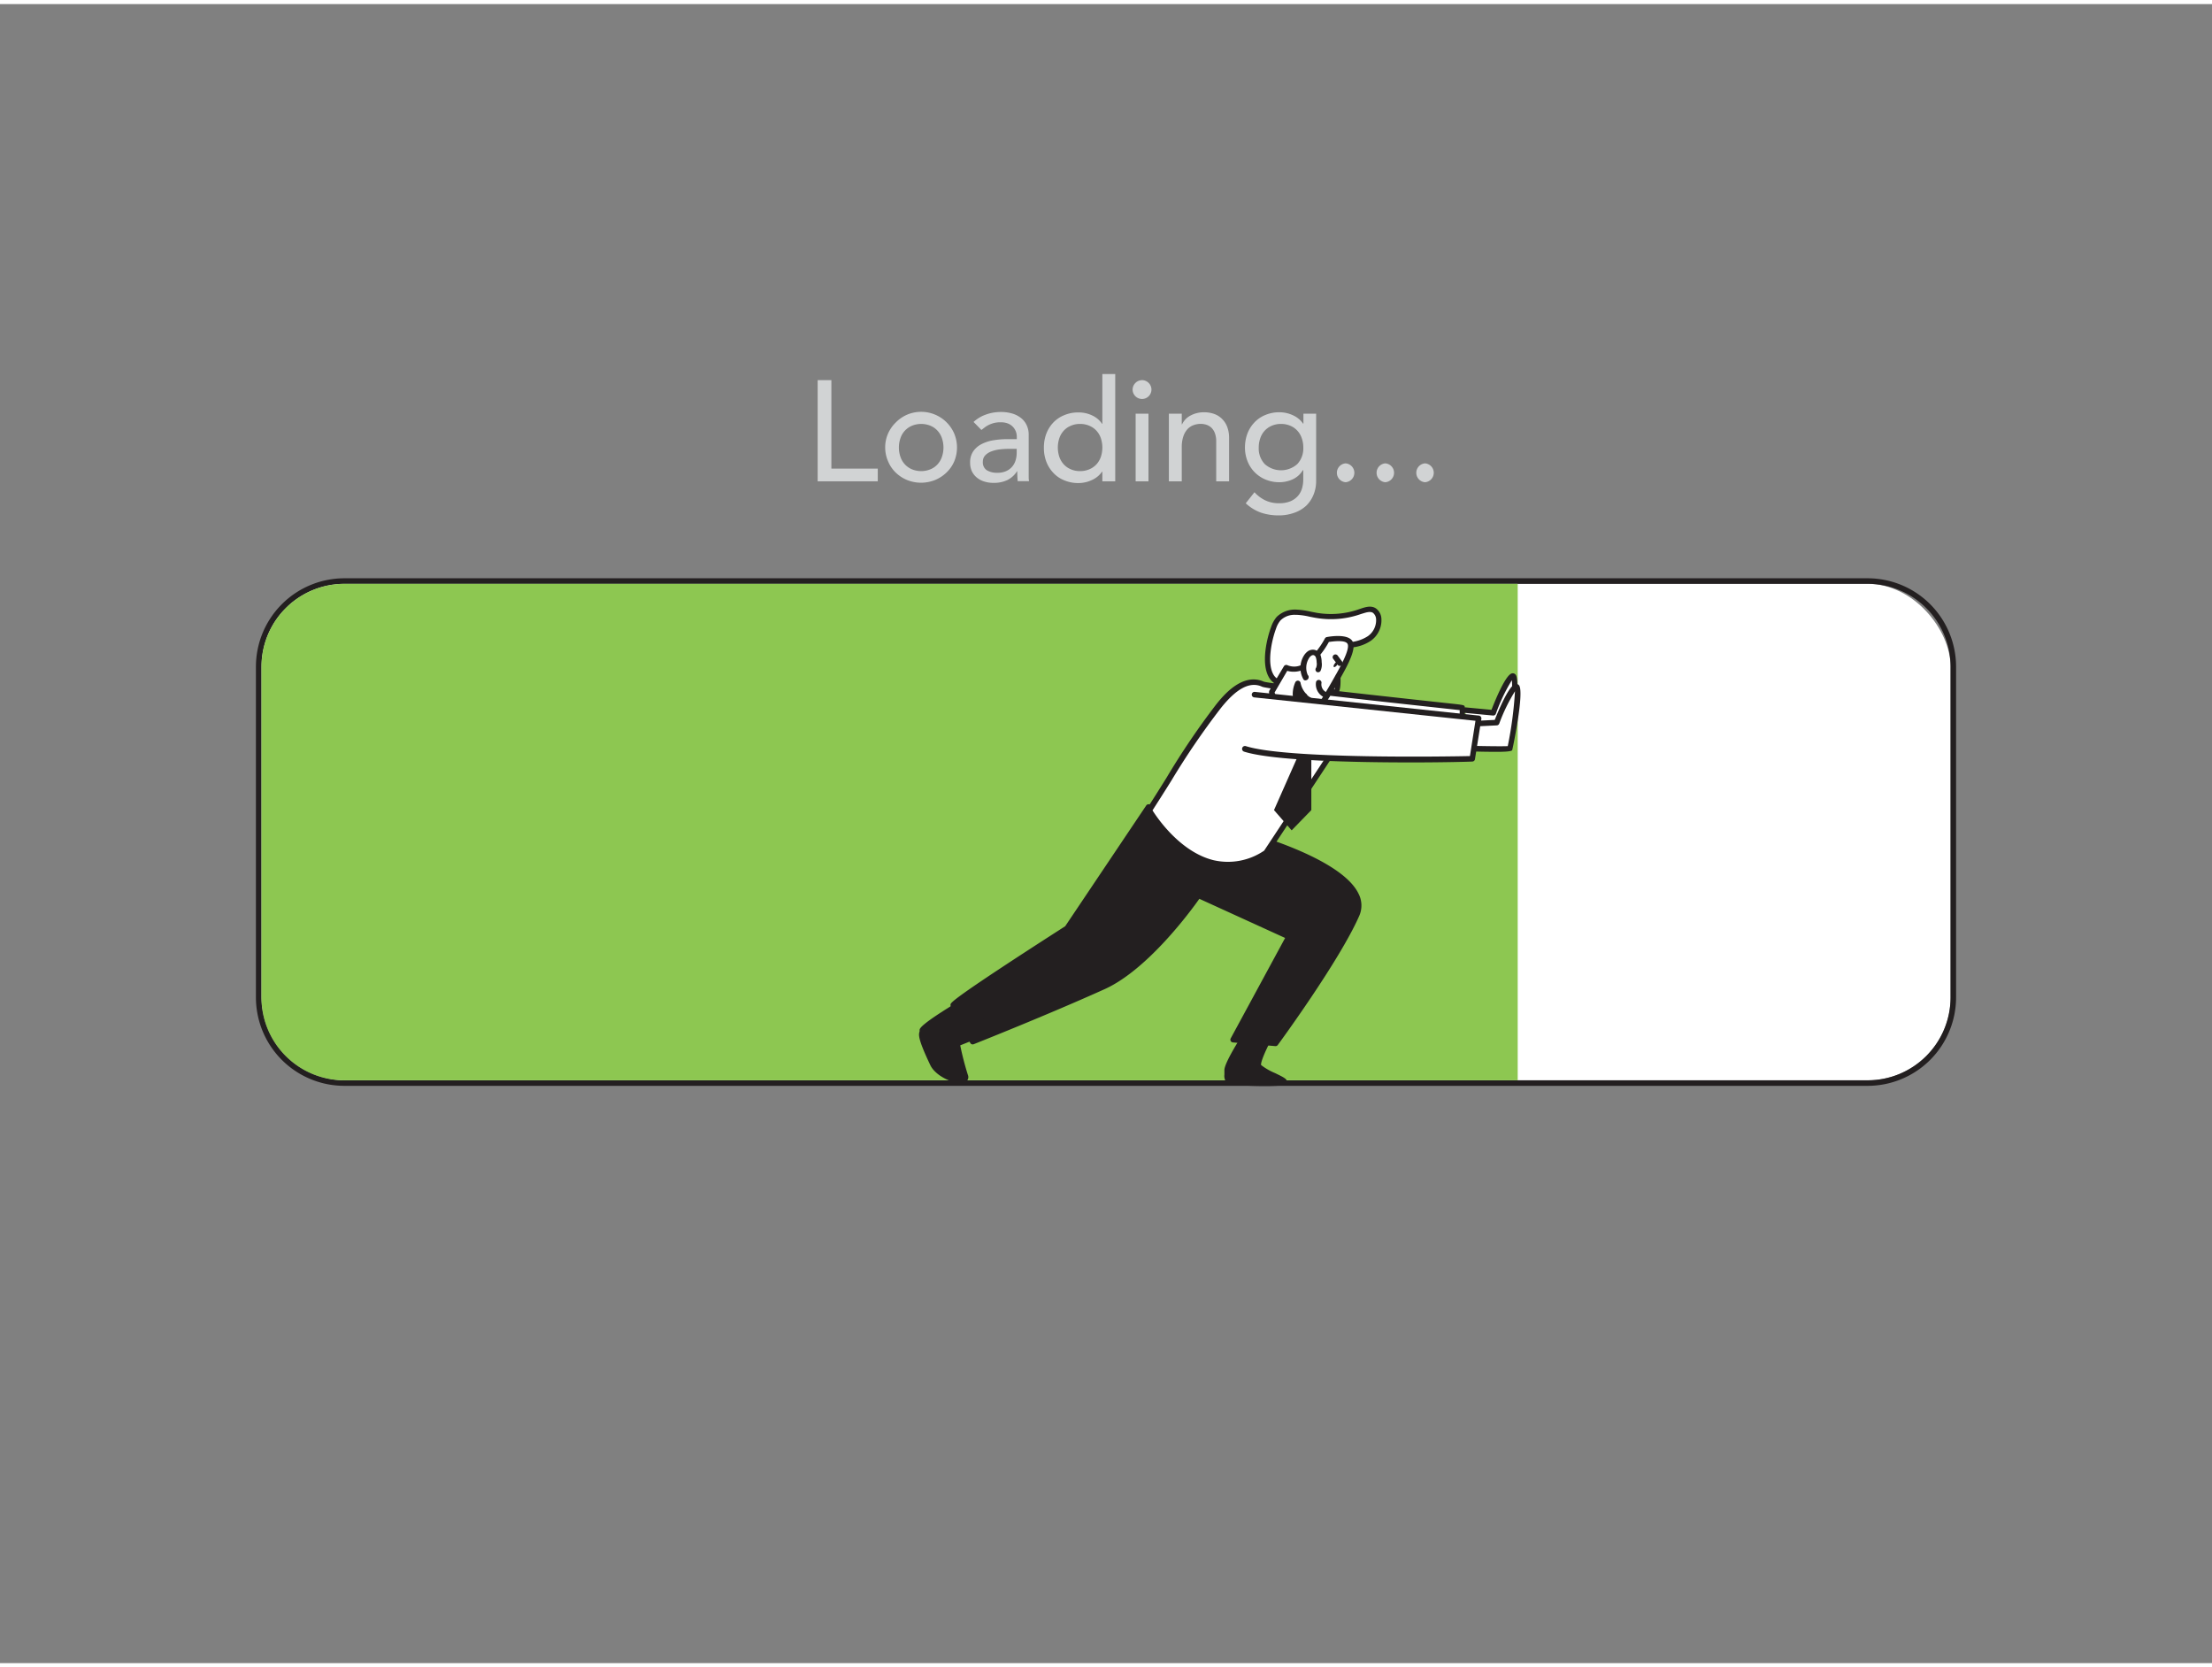 <svg xmlns="http://www.w3.org/2000/svg" viewBox="0 0 400 300" width="406" height="306" class="illustration styles_illustrationTablet__1DWOa"><rect x="0" y="0" width="400" height="300" fill="#808080" stroke="none"/><g id="_128_loading_flatline" data-name="#128_loading_flatline"><rect x="47.28" y="104.83" width="305.45" height="89.78" rx="15" fill="#fff"></rect><path d="M337.72,104.83a15,15,0,0,1,15,15v59.78a15,15,0,0,1-15,15H62.28a15,15,0,0,1-15-15V119.83a15,15,0,0,1,15-15H337.72m0-1H62.28a16,16,0,0,0-16,16v59.78a16,16,0,0,0,16,16H337.72a16,16,0,0,0,16-16V119.83a16,16,0,0,0-16-16Z" fill="#231f20"></path><path d="M274.45,104.83v89.78H62.28a15,15,0,0,1-15-15V119.83a15,15,0,0,1,15-15Z" fill="#8DC751"></path><path d="M229.33,187.26s-2.15,4-1.76,4.83,4.79,2.41,4.64,2.85-9.72.2-10.06-.29-.2-.69-.25-1.87,3.51-6.65,3.51-6.65" fill="#231f20"></path><path d="M228.87,195.65c-2.88,0-6.74-.16-7.13-.72a1.91,1.91,0,0,1-.33-1.34c0-.2,0-.45,0-.79-.05-1.24,2.73-5.63,3.59-6.94a.49.49,0,0,1,.69-.15.5.5,0,0,1,.15.69c-1.67,2.57-3.45,5.73-3.43,6.36,0,.36,0,.63,0,.84,0,.41,0,.52.09.67a51.61,51.61,0,0,0,8.43.37l-.8-.39c-1.7-.82-2.75-1.36-3-2-.44-1,1.1-4,1.78-5.27a.5.5,0,0,1,.88.48c-1.07,2-1.87,4-1.74,4.39a10.91,10.91,0,0,0,2.53,1.46c1.65.8,2.33,1.13,2.12,1.75-.12.36-.53.42-.77.46S230.34,195.65,228.87,195.65Z" fill="#231f20"></path><path d="M224.8,150.07l-17.15-4.89L192.94,167.1s-20.6,13.23-20.6,13.84c0,.85,3.52,6.67,3.52,6.67s13-5.16,23.65-10c8.48-3.83,17.16-16.5,17.16-16.5L233,168.62,223,187.26l7.67.67s11-15,14.65-23.21S224.8,150.07,224.8,150.07Z" fill="#231f20"></path><path d="M230.62,188.43h0l-7.68-.67a.49.49,0,0,1-.39-.26.49.49,0,0,1,0-.47l9.84-18.16-15.51-7.08c-1.49,2.11-9.3,12.8-17.13,16.34-10.49,4.73-23.54,9.9-23.67,9.95a.49.49,0,0,1-.61-.2c-1.08-1.79-3.59-6-3.59-6.93,0-.35,0-.88,20.74-14.2l14.65-21.83a.5.5,0,0,1,.55-.21l17.16,4.88c.77.21,17.56,4.74,20.69,11.28a4.64,4.64,0,0,1,.1,4.06c-3.63,8.22-14.6,23.15-14.71,23.3A.49.49,0,0,1,230.62,188.43Zm-6.87-1.61,6.63.58c1.39-1.9,11.09-15.32,14.44-22.88a3.67,3.67,0,0,0-.09-3.23c-2.94-6.14-19.88-10.7-20-10.74h0l-16.81-4.79-14.51,21.62a.62.62,0,0,1-.14.14c-7.58,4.87-19,12.31-20.34,13.56a50.94,50.94,0,0,0,3.19,5.91c2.26-.9,13.79-5.52,23.24-9.79,8.26-3.72,16.87-16.2,17-16.33a.5.5,0,0,1,.62-.17l16.37,7.47a.51.51,0,0,1,.27.29.5.5,0,0,1,0,.4Z" fill="#231f20"></path><path d="M265.77,132.08s7.14.19,7.27,0,1.58-11,.45-10.56-3.45,6.63-3.45,6.63l-5.12-.48" fill="#fff"></path><path d="M270.89,132.67c-1.12,0-2.75,0-5.14-.09a.49.49,0,0,1-.48-.51.52.52,0,0,1,.51-.49c2.78.08,5.9.12,6.85.06.26-1.48,1-7.62.76-9.37a31.56,31.56,0,0,0-2.89,6.06.5.5,0,0,1-.51.32l-5.11-.48a.51.51,0,0,1-.46-.54.53.53,0,0,1,.55-.46l4.74.45c.69-1.79,2.45-6.08,3.59-6.56a.66.66,0,0,1,.78.21c.9,1.14-.34,10.71-.63,11.11C273.32,132.55,273.23,132.67,270.89,132.67Z" fill="#231f20"></path><path d="M228.39,123c-3.19-1.41-6.22,1.72-8,4-4.69,5.84-8.46,12.57-12.57,18.86,0,0,8.85,15.37,21.11,7.64l13.56-20.55h21.92s.07-1.62,0-5.68C264.41,127.19,229.5,123.48,228.39,123Z" fill="#fff"></path><path d="M222,156.1a11.74,11.74,0,0,1-2.87-.35c-7.1-1.76-11.56-9.38-11.75-9.71a.51.51,0,0,1,0-.52c1.21-1.85,2.41-3.77,3.57-5.63a136.69,136.69,0,0,1,9-13.28c1.16-1.44,4.66-5.82,8.58-4.09.85.29,12.07,1.6,33.34,3.91,3,.32,3,.32,3,.74.06,4,0,5.66,0,5.73a.5.5,0,0,1-.5.48H242.76l-13.42,20.33a.34.34,0,0,1-.15.14A13.36,13.36,0,0,1,222,156.1Zm-13.59-10.3c.84,1.34,5,7.5,11,9a11.62,11.62,0,0,0,9.19-1.72l13.5-20.45a.52.52,0,0,1,.42-.23h21.44c0-.7,0-2.21,0-4.73l-2.11-.23c-22.56-2.45-32.93-3.67-33.62-4h0c-2.17-1-4.59.28-7.41,3.8a137.58,137.58,0,0,0-9,13.18C210.71,142.2,209.56,144,208.41,145.8Z" fill="#231f20"></path><path d="M231.72,122.78c-3.78-.88-2.38-7.45-1.38-10.11a5,5,0,0,1,.9-1.62,4.22,4.22,0,0,1,3.28-1.15,26.74,26.74,0,0,1,3.53.57,15.81,15.81,0,0,0,7.92-.69c.86-.31,1.85-.67,2.62-.19a2,2,0,0,1,.81,1.48,4.07,4.07,0,0,1-1.69,3.57,7.91,7.91,0,0,1-3.86,1.22c.18,1.07.36,1.41-.28,2.29a8.88,8.88,0,0,1-2.27,2,21.88,21.88,0,0,1-2.89,1.38c-2.09.92-4.13,1.73-6.5,1.29Z" fill="#fff"></path><path d="M233.27,123.44a8.14,8.14,0,0,1-1.45-.13l-.21,0a3.23,3.23,0,0,1-2.22-1.71c-1.36-2.52-.28-7,.48-9a5.53,5.53,0,0,1,1-1.79,4.75,4.75,0,0,1,3.66-1.31,14.74,14.74,0,0,1,2.51.37l1.09.21a15.38,15.38,0,0,0,7.67-.67c1-.34,2.09-.74,3-.14a2.43,2.43,0,0,1,1,1.84,4.54,4.54,0,0,1-1.88,4,7.37,7.37,0,0,1-3.58,1.24,2.36,2.36,0,0,1-.45,2.16,9.66,9.66,0,0,1-2.41,2.13,16.59,16.59,0,0,1-2.32,1.14l-.64.28A13.3,13.3,0,0,1,233.27,123.44Zm1-13a3.61,3.61,0,0,0-2.71,1,4.36,4.36,0,0,0-.8,1.46c-.82,2.19-1.64,6.18-.54,8.23a2.27,2.27,0,0,0,1.56,1.21h0l.16,0c2.18.41,4-.29,6.21-1.25l.65-.28a14.12,14.12,0,0,0,2.17-1.07,8.3,8.3,0,0,0,2.14-1.87c.42-.59.39-.77.26-1.52l-.07-.39a.52.52,0,0,1,.09-.38.49.49,0,0,1,.33-.19l.22,0a7,7,0,0,0,3.41-1.09,3.53,3.53,0,0,0,1.49-3.11,1.56,1.56,0,0,0-.58-1.12c-.55-.34-1.39,0-2.14.22A16.21,16.21,0,0,1,238,111c-.38-.06-.75-.14-1.13-.21a12.86,12.86,0,0,0-2.34-.35Z" fill="#231f20"></path><path d="M241.88,120.9s.27,3.15-.31,3.46-1.46-.59-1.46-.59" fill="#fff"></path><path d="M241.3,124.92a2.5,2.5,0,0,1-1.54-.8.5.5,0,0,1,.71-.7c.32.32.76.55.87.5a11.58,11.58,0,0,0,0-3,.51.51,0,0,1,.46-.54.5.5,0,0,1,.54.46c.2,2.31,0,3.63-.58,3.94A1,1,0,0,1,241.3,124.92Z" fill="#231f20"></path><path d="M244.19,115.55c.54,1.32-1.62,5-2.23,6q-1.28,2.31-2.66,4.54c-.58.94-3.12-.41-3.4-1l-1.71,4.07a5.89,5.89,0,0,1-2.91-2.39c-1.52-2.05-1.28-2.54-1.28-2.54l2.59-4.35a3.62,3.62,0,0,0,3.73-.53,15.18,15.18,0,0,0,3.7-4.52S243.66,114.25,244.19,115.55Z" fill="#fff"></path><path d="M234.19,129.76l-.11,0a6.24,6.24,0,0,1-3.2-2.57c-1.13-1.53-1.58-2.56-1.33-3.06l2.62-4.39a.5.5,0,0,1,.67-.18,3.12,3.12,0,0,0,3.2-.5,14.66,14.66,0,0,0,3.54-4.34.49.49,0,0,1,.35-.26c.67-.13,4.07-.67,4.72.92h0c.52,1.27-.7,3.73-2.09,6.2l-.16.29c-.85,1.52-1.75,3.05-2.67,4.55a1.26,1.26,0,0,1-1.22.56,5,5,0,0,1-2.43-.92l-1.43,3.41A.5.5,0,0,1,234.19,129.76Zm-3.7-5.28a5.86,5.86,0,0,0,1.19,2.1,6.65,6.65,0,0,0,2.24,2l1.52-3.61a.49.49,0,0,1,.43-.31.5.5,0,0,1,.47.27,4.07,4.07,0,0,0,2.25,1c.09,0,.24,0,.29-.09.91-1.48,1.81-3,2.64-4.51l.17-.29c1.62-2.88,2.31-4.67,2-5.33s-2-.57-3.39-.36a14.9,14.9,0,0,1-3.73,4.48,4.31,4.31,0,0,1-3.8.74Z" fill="#231f20"></path><path d="M239.89,125a2.07,2.07,0,0,1-1.43-2.27" fill="#fff"></path><path d="M239.89,125.47h-.12a2.57,2.57,0,0,1-1.8-2.8.5.5,0,1,1,1,.08,1.55,1.55,0,0,0,1.06,1.75.5.5,0,0,1-.13,1Z" fill="#231f20"></path><path d="M238.4,120.28a2.45,2.45,0,0,0,.14-1.29,3.45,3.45,0,0,0-.17-1,1.19,1.19,0,0,0-.69-.7,1.08,1.08,0,0,0-.87.15,2,2,0,0,0-.61.66,3.75,3.75,0,0,0-.07,3.75l0-.14" fill="#fff"></path><path d="M236.05,122.29a.39.39,0,0,1-.36-.2,4.24,4.24,0,0,1,.09-4.27,2.76,2.76,0,0,1,.76-.82,1.6,1.6,0,0,1,1.28-.2,1.64,1.64,0,0,1,1,1A4.06,4.06,0,0,1,239,119a2.84,2.84,0,0,1-.2,1.56.51.51,0,0,1-.68.21A.52.52,0,0,1,238,120a1.9,1.9,0,0,0,.09-1,2.8,2.8,0,0,0-.14-.85.64.64,0,0,0-.37-.41.55.55,0,0,0-.45.09,1.4,1.4,0,0,0-.45.5,3.27,3.27,0,0,0-.19,3,.42.42,0,0,1,.14.22.59.59,0,0,1-.28.66A.79.79,0,0,1,236.05,122.29Z" fill="#231f20"></path><path d="M235.9,125.19a4.67,4.67,0,0,1-1.21-2.35s-1.19,2.39.45,4.16Z" fill="#231f20"></path><path d="M235.14,127.5a.52.52,0,0,1-.37-.16c-1.85-2-.58-4.61-.53-4.72a.51.51,0,0,1,.54-.27.5.5,0,0,1,.41.44,4,4,0,0,0,1.07,2,.49.49,0,0,1,.1.54l-.76,1.81a.51.51,0,0,1-.38.3Zm-.36-3A2.9,2.9,0,0,0,235,126l.29-.67A6.12,6.12,0,0,1,234.78,124.52Z" fill="#231f20"></path><ellipse cx="241.59" cy="119.36" rx="0.63" ry="0.25" transform="translate(-1.69 235.24) rotate(-51.76)" fill="#231f20"></ellipse><line x1="242.29" y1="119.18" x2="241.48" y2="118.1" fill="#fff"></line><path d="M242.29,119.68a.46.46,0,0,1-.4-.21l-.81-1.08a.49.49,0,0,1,.11-.69.5.5,0,0,1,.7.1l.8,1.08a.5.5,0,0,1-.11.7A.51.51,0,0,1,242.29,119.68Z" fill="#231f20"></path><path d="M174.78,180.09s-7.95,4.72-7.95,5.47-.88.35,1.85,6.08c1.15,2.43,6.45,4,5.91,2.17-1.54-5.27-1.44-5.83-1.44-5.83l6.32-2.54" fill="#231f20"></path><path d="M173.75,195.11c-1.69,0-4.63-1.36-5.53-3.26-2.3-4.85-2.11-5.48-1.93-6.09a.63.63,0,0,0,0-.2c0-.31,0-1,8.19-5.9a.51.51,0,0,1,.69.18.5.5,0,0,1-.18.68c-3.46,2.06-7.23,4.51-7.7,5.14a1.56,1.56,0,0,1-.08.38c-.1.33-.26.88,1.88,5.38.59,1.25,2.54,2.33,4,2.62a1.75,1.75,0,0,0,1,0s0,0,0-.1a31.31,31.31,0,0,1-1.45-6.06.51.51,0,0,1,.3-.38l6.32-2.53a.5.5,0,0,1,.65.27.51.51,0,0,1-.27.66l-6,2.39a52.42,52.42,0,0,0,1.39,5.37,1,1,0,0,1-.62,1.33A2.06,2.06,0,0,1,173.75,195.11Z" fill="#231f20"></path><path d="M265.77,134.62s7.14.19,7.27,0,2.21-11.64,1.08-11.17-3.47,6.48-3.47,6.48l-5.73.28" fill="#fff"></path><path d="M270.89,135.21c-1.11,0-2.74,0-5.14-.09a.5.5,0,0,1-.48-.51.48.48,0,0,1,.51-.49c2.8.07,5.93.11,6.87.06a70.25,70.25,0,0,0,1.31-9.92,31.54,31.54,0,0,0-2.85,5.85.5.5,0,0,1-.44.32l-5.72.28a.5.5,0,1,1-.05-1l5.4-.27c.68-1.72,2.47-6,3.63-6.45a.63.63,0,0,1,.76.2c1,1.26-1.19,11.65-1.24,11.72S273.24,135.21,270.89,135.21Z" fill="#231f20"></path><polygon points="235.9 133.27 230.38 145.75 233.57 149.41 237.13 145.75 237.13 132.17 235.9 133.27" fill="#231f20"></polygon><path d="M226.88,124.92l40.52,4.29-1.16,7.31s-33,.77-41.11-1.82" fill="#fff"></path><path d="M255.27,137.13c-10.39,0-25.11-.31-30.29-1.95a.5.5,0,1,1,.3-1c7.5,2.38,36.69,1.88,40.53,1.8l1-6.38-40-4.23a.5.5,0,1,1,.1-1l40.53,4.29a.52.52,0,0,1,.34.2.5.5,0,0,1,.1.38l-1.16,7.31a.5.5,0,0,1-.49.42C265.76,137,261.23,137.13,255.27,137.13Z" fill="#231f20"></path><path d="M147.86,68h2.48V84h8.39V86.3H147.86Z" fill="#d1d3d4"></path><path d="M160.07,80.18a6.18,6.18,0,0,1,.51-2.5,6.45,6.45,0,0,1,1.38-2A6.54,6.54,0,0,1,164,74.26a6.51,6.51,0,0,1,8.56,3.42,6.55,6.55,0,0,1,0,5,6,6,0,0,1-1.38,2,6.45,6.45,0,0,1-2.07,1.37,6.78,6.78,0,0,1-5.11,0A6.51,6.51,0,0,1,162,84.74a6,6,0,0,1-1.38-2A6.24,6.24,0,0,1,160.07,80.18Zm2.48,0a5,5,0,0,0,.29,1.72,3.69,3.69,0,0,0,2.06,2.22,4.44,4.44,0,0,0,3.36,0,3.57,3.57,0,0,0,1.26-.88,3.74,3.74,0,0,0,.8-1.34,5.22,5.22,0,0,0,0-3.43,3.74,3.74,0,0,0-.8-1.34,3.57,3.57,0,0,0-1.26-.88,4.44,4.44,0,0,0-3.36,0,3.69,3.69,0,0,0-2.06,2.22A5,5,0,0,0,162.55,80.18Z" fill="#d1d3d4"></path><path d="M176.05,75.56a6.48,6.48,0,0,1,2.28-1.35,7.79,7.79,0,0,1,2.58-.45,7.23,7.23,0,0,1,2.31.33,4.71,4.71,0,0,1,1.59.91,3.53,3.53,0,0,1,.91,1.3,4,4,0,0,1,.3,1.54v6.24c0,.43,0,.83,0,1.19s0,.71.07,1h-2.06c-.05-.62-.08-1.24-.08-1.85h0a4.44,4.44,0,0,1-1.83,1.67,5.78,5.78,0,0,1-2.46.49,5.38,5.38,0,0,1-1.62-.23,3.9,3.9,0,0,1-1.36-.7,3.41,3.41,0,0,1-.92-1.14,3.64,3.64,0,0,1-.33-1.59,3.48,3.48,0,0,1,.53-2,4,4,0,0,1,1.44-1.3,7,7,0,0,1,2.15-.73,15.42,15.42,0,0,1,2.62-.22h1.7V78.2a2.56,2.56,0,0,0-.18-.93,2.52,2.52,0,0,0-.54-.84,2.58,2.58,0,0,0-.91-.6,3.56,3.56,0,0,0-1.29-.21,5.07,5.07,0,0,0-1.17.12,5.5,5.5,0,0,0-.92.33,4.66,4.66,0,0,0-.75.45l-.64.49Zm6.56,4.86a16.38,16.38,0,0,0-1.69.09,6.13,6.13,0,0,0-1.57.35,3,3,0,0,0-1.17.72,1.65,1.65,0,0,0-.45,1.19,1.69,1.69,0,0,0,.71,1.52,3.51,3.51,0,0,0,1.93.46,3.66,3.66,0,0,0,1.62-.32,3,3,0,0,0,1.09-.84,3.22,3.22,0,0,0,.59-1.15,4.55,4.55,0,0,0,.18-1.25v-.77Z" fill="#d1d3d4"></path><path d="M201.67,86.3h-2.33V84.55h-.05a4.42,4.42,0,0,1-1.85,1.52,5.68,5.68,0,0,1-2.41.54,6.44,6.44,0,0,1-2.57-.49,5.46,5.46,0,0,1-2-1.37,6.07,6.07,0,0,1-1.25-2,6.9,6.9,0,0,1-.44-2.53,7,7,0,0,1,.44-2.54,6.07,6.07,0,0,1,1.25-2,5.68,5.68,0,0,1,2-1.35,6.44,6.44,0,0,1,2.57-.49,5.69,5.69,0,0,1,2.48.55,4.29,4.29,0,0,1,1.78,1.51h.05v-9h2.33Zm-6.36-1.85a4.13,4.13,0,0,0,1.68-.33,3.71,3.71,0,0,0,1.27-.88,3.89,3.89,0,0,0,.8-1.34,5.39,5.39,0,0,0,0-3.43,3.89,3.89,0,0,0-.8-1.34,3.71,3.71,0,0,0-1.27-.88,4.13,4.13,0,0,0-1.68-.33,4,4,0,0,0-1.67.33,3.61,3.61,0,0,0-1.27.88,3.89,3.89,0,0,0-.8,1.34,5.39,5.39,0,0,0,0,3.43,3.89,3.89,0,0,0,.8,1.34,3.61,3.61,0,0,0,1.27.88A4,4,0,0,0,195.31,84.45Z" fill="#d1d3d4"></path><path d="M204.81,69.68A1.74,1.74,0,0,1,206.52,68a1.72,1.72,0,0,1,1.7,1.71,1.71,1.71,0,0,1-1.7,1.7,1.72,1.72,0,0,1-1.71-1.7Zm.55,4.39h2.32V86.3h-2.32Z" fill="#d1d3d4"></path><path d="M211.37,74.07h2.33V76h.05a3.47,3.47,0,0,1,1.52-1.59,5.08,5.08,0,0,1,2.5-.6,5.4,5.4,0,0,1,1.7.27,3.85,3.85,0,0,1,1.42.84,4,4,0,0,1,1,1.46,5.55,5.55,0,0,1,.37,2.1V86.3h-2.33V79.08a4.18,4.18,0,0,0-.23-1.46,2.71,2.71,0,0,0-.62-1,2.63,2.63,0,0,0-.89-.54,3.39,3.39,0,0,0-1.05-.17,3.67,3.67,0,0,0-1.34.24,2.8,2.8,0,0,0-1.08.73,3.7,3.7,0,0,0-.73,1.28A5.91,5.91,0,0,0,213.7,80v6.3h-2.33Z" fill="#d1d3d4"></path><path d="M238,86.2a6.5,6.5,0,0,1-.48,2.54,5.85,5.85,0,0,1-1.35,2A6.17,6.17,0,0,1,234,92a8,8,0,0,1-2.74.46,9.92,9.92,0,0,1-3.21-.49,8,8,0,0,1-2.78-1.7l1.58-2a6.34,6.34,0,0,0,2,1.49,5.63,5.63,0,0,0,2.4.5,5.3,5.3,0,0,0,2.14-.37,3.8,3.8,0,0,0,1.36-1,3.62,3.62,0,0,0,.71-1.36,5.76,5.76,0,0,0,.21-1.53V84.29h-.08a4.12,4.12,0,0,1-1.82,1.64,5.77,5.77,0,0,1-2.42.53,6.42,6.42,0,0,1-2.49-.48,5.91,5.91,0,0,1-3.26-3.3,6.62,6.62,0,0,1-.47-2.5,7.16,7.16,0,0,1,.44-2.51,6,6,0,0,1,1.25-2,5.59,5.59,0,0,1,2-1.37,6.39,6.39,0,0,1,2.56-.49,5.72,5.72,0,0,1,2.42.54,4.39,4.39,0,0,1,1.84,1.52h.06V74.07H238Zm-6.35-10.28a4.13,4.13,0,0,0-1.68.33,3.69,3.69,0,0,0-2.06,2.22,5,5,0,0,0-.29,1.71,4.11,4.11,0,0,0,1.09,3,4.42,4.42,0,0,0,5.88,0,4.15,4.15,0,0,0,1.09-3,5,5,0,0,0-.29-1.71,3.74,3.74,0,0,0-.8-1.34,3.57,3.57,0,0,0-1.26-.88A4.13,4.13,0,0,0,231.64,75.92Z" fill="#d1d3d4"></path><path d="M243.33,86.46a1.71,1.71,0,0,1,0-3.41,1.71,1.71,0,0,1,0,3.41Z" fill="#d1d3d4"></path><path d="M250.51,86.46a1.71,1.71,0,0,1,0-3.41,1.71,1.71,0,0,1,0,3.41Z" fill="#d1d3d4"></path><path d="M257.69,86.46a1.71,1.71,0,0,1,0-3.41,1.71,1.71,0,0,1,0,3.41Z" fill="#d1d3d4"></path></g></svg>